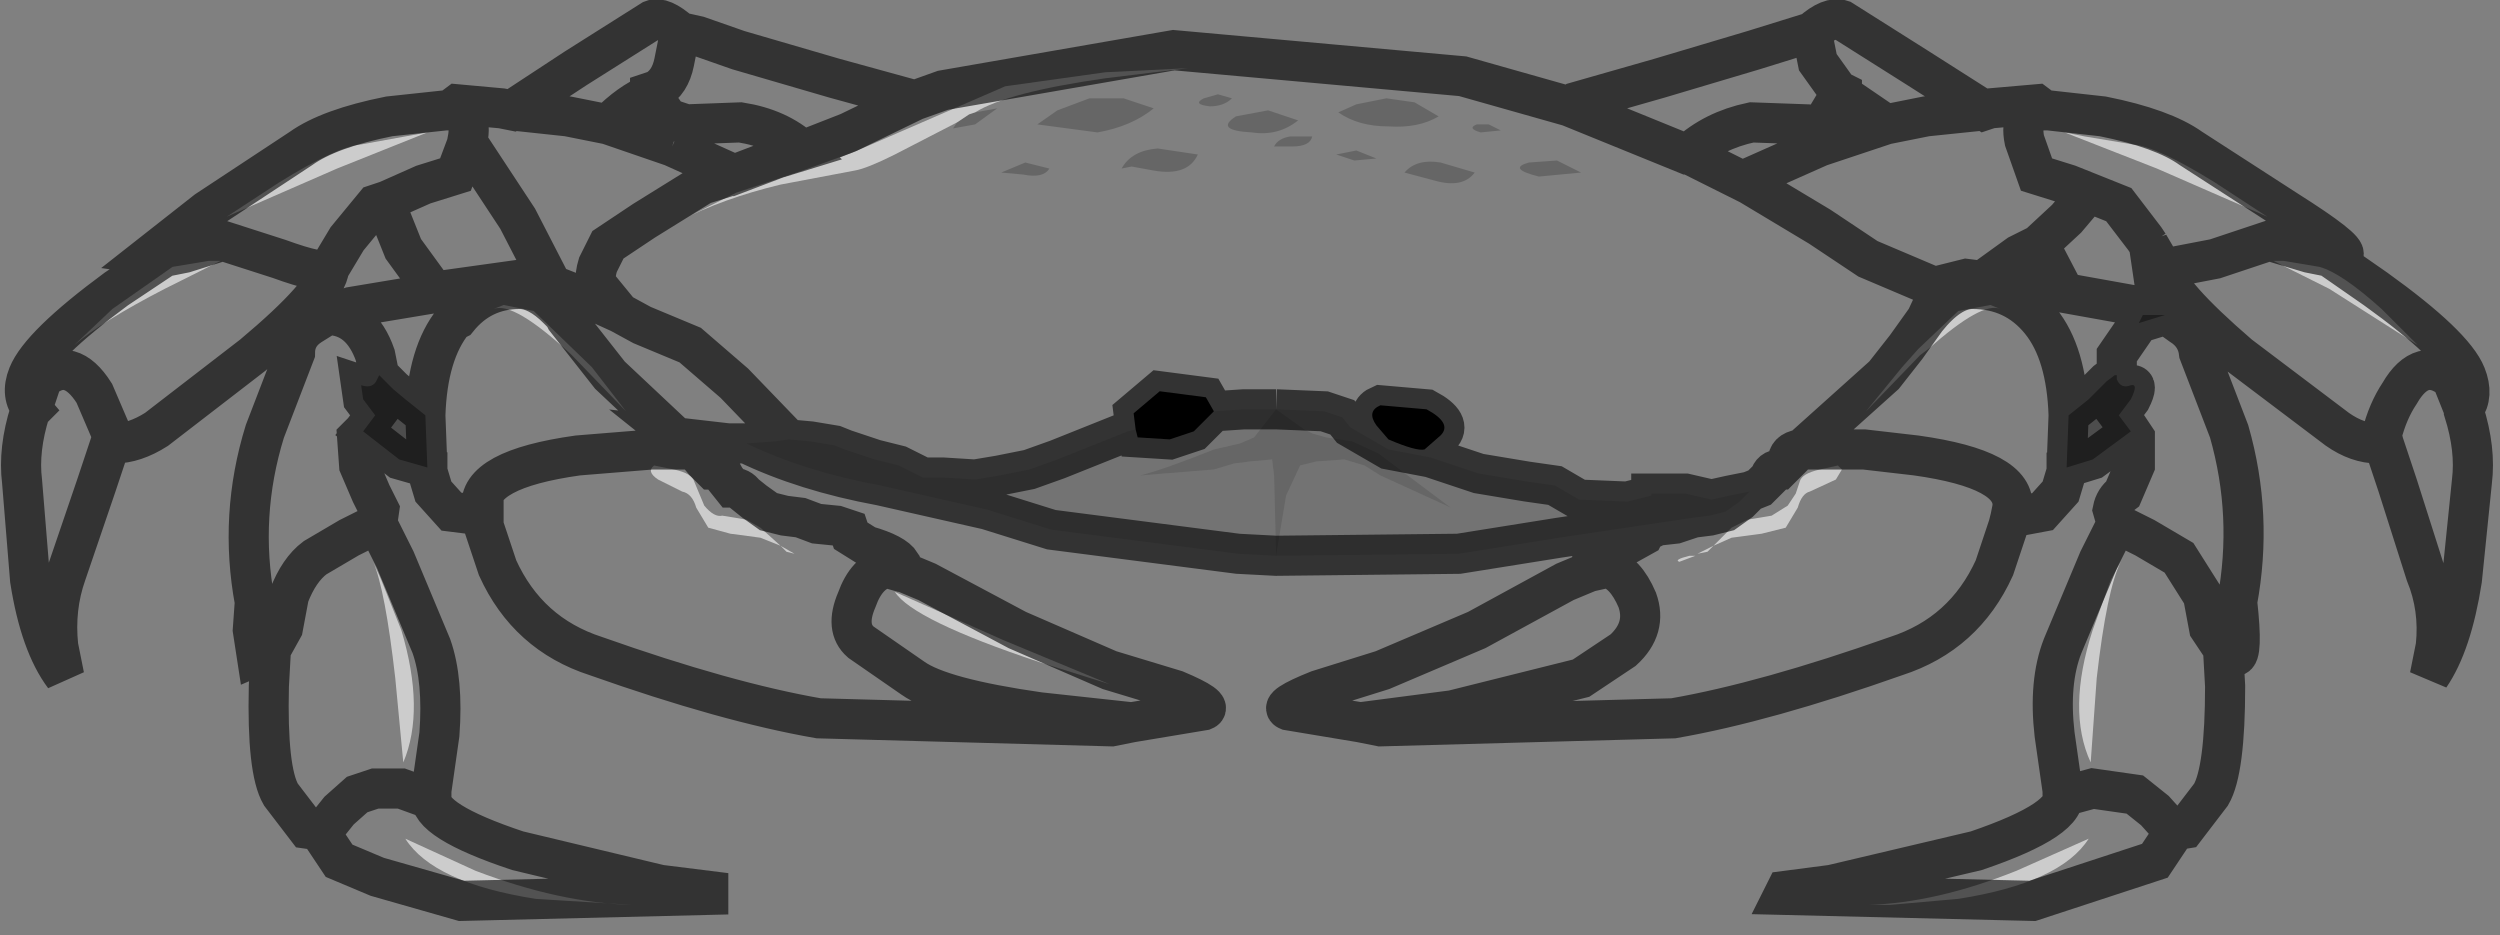 <?xml version="1.0" encoding="UTF-8" standalone="no"?>
<svg xmlns:xlink="http://www.w3.org/1999/xlink" height="23.3px" width="62.3px" xmlns="http://www.w3.org/2000/svg">
  <rect width="100%" height="100%" fill="#808080" stroke="none"/>
  <g transform="matrix(1.0, 0.0, 0.0, 1.0, 31.05, 11.65)">
    <path d="M5.85 -8.35 Q5.5 -8.45 5.75 -8.55 L6.05 -8.55 6.35 -8.4 5.85 -8.35 M7.3 -7.25 Q6.5 -7.45 7.05 -7.6 L7.75 -7.65 8.35 -7.35 7.3 -7.25 M1.65 -8.25 Q1.6 -8.0 1.15 -8.0 L0.7 -8.0 Q0.8 -8.2 1.1 -8.25 L1.65 -8.25 M1.3 -8.65 Q0.8 -8.25 0.15 -8.35 -0.8 -8.4 -0.25 -8.75 L0.55 -8.9 1.3 -8.65 M3.95 -7.35 Q4.25 -7.7 4.85 -7.6 L5.7 -7.35 Q5.4 -6.95 4.7 -7.15 L3.95 -7.35 M3.5 -9.2 L4.2 -9.1 4.8 -8.75 Q4.3 -8.45 3.55 -8.5 2.8 -8.5 2.3 -8.85 L2.75 -9.05 3.5 -9.2 M3.25 -7.7 L2.7 -7.65 2.25 -7.8 2.75 -7.9 3.25 -7.7 M0.75 2.2 L0.7 0.2 0.65 -0.2 0.1 -0.15 -0.3 -0.1 -0.8 0.05 -2.65 0.2 Q-2.05 0.05 -0.8 -0.45 L-0.15 -0.6 0.2 -0.75 0.75 -1.45 1.45 -0.95 1.65 -0.85 2.0 -0.75 2.65 -0.65 3.3 -0.35 5.1 1.0 3.35 0.2 2.95 -0.05 2.45 -0.2 1.75 -0.15 1.35 -0.05 1.0 0.7 0.75 2.2 M-6.75 -8.85 L-6.2 -8.95 -6.75 -8.55 -7.3 -8.45 -7.2 -8.6 -6.9 -8.8 -6.75 -8.85 M-3.1 -7.45 Q-2.85 -7.9 -2.2 -7.95 L-1.2 -7.8 Q-1.45 -7.25 -2.3 -7.4 L-2.85 -7.5 -3.1 -7.45 M-0.9 -9.0 Q-1.35 -9.05 -1.05 -9.2 L-0.7 -9.3 -0.35 -9.2 Q-0.55 -9.0 -0.9 -9.0 M-3.9 -9.2 L-3.05 -9.2 -2.3 -8.95 Q-2.85 -8.5 -3.7 -8.35 L-5.2 -8.55 -4.7 -8.9 -3.9 -9.2 M-6.1 -7.35 L-5.5 -7.6 -4.9 -7.45 Q-5.05 -7.2 -5.55 -7.3 L-6.1 -7.35" fill="#000000" fill-opacity="0.2" fill-rule="evenodd" stroke="none"/>
    <path d="M7.3 -7.25 L8.35 -7.35 7.75 -7.65 7.05 -7.6 Q6.5 -7.45 7.3 -7.25 M5.85 -8.35 L6.35 -8.4 6.05 -8.55 5.75 -8.55 Q5.5 -8.45 5.85 -8.35 M-22.0 -0.9 L-22.15 -0.75 -22.1 -0.05 -21.8 0.65 -21.6 1.05 -21.65 1.4 -21.2 2.3 -20.3 4.45 Q-20.0 5.3 -20.1 6.65 L-20.3 8.05 -20.3 8.2 Q-20.4 8.8 -18.15 9.55 L-14.6 10.4 -13.4 10.55 -13.4 10.65 -19.55 10.8 -21.65 10.2 -22.6 9.8 -23.0 9.2 -23.0 9.05 -23.05 9.05 -23.4 9.0 -24.05 8.15 Q-24.4 7.55 -24.35 5.45 L-24.3 4.55 -24.65 4.7 -24.75 4.05 -24.7 3.35 Q-25.1 1.2 -24.45 -0.9 L-23.95 -2.2 -23.7 -2.85 Q-23.7 -3.3 -23.3 -3.55 L-22.9 -3.8 -22.3 -4.0 -20.2 -4.35 -21.0 -5.45 -21.4 -6.45 -21.4 -6.65 -21.7 -6.55 -22.4 -5.7 -22.85 -4.95 Q-22.9 -4.35 -24.75 -2.8 L-27.15 -0.95 Q-27.7 -0.6 -28.2 -0.6 L-28.3 -0.6 -28.65 0.45 -29.4 2.65 Q-29.7 3.5 -29.6 4.45 L-29.45 5.2 Q-30.05 4.4 -30.3 2.8 L-30.5 0.35 Q-30.6 -0.45 -30.3 -1.4 L-30.25 -1.45 Q-30.55 -1.8 -30.35 -2.3 -30.05 -3.05 -28.15 -4.45 L-26.95 -5.25 -27.3 -5.3 -25.9 -6.4 -23.55 -7.95 Q-22.85 -8.45 -21.35 -8.75 L-19.95 -8.9 -19.85 -8.9 -19.65 -9.05 -18.55 -8.95 -18.3 -8.9 -16.7 -9.95 -14.8 -11.15 Q-14.55 -11.25 -14.1 -10.85 L-13.65 -10.75 -12.65 -10.4 -10.25 -9.7 -8.25 -9.15 -7.55 -9.4 -1.8 -10.4 5.4 -9.75 8.05 -9.0 8.2 -9.1 10.3 -9.7 12.65 -10.4 14.1 -10.85 Q14.55 -11.25 14.85 -11.15 L16.75 -9.95 18.4 -8.9 18.55 -8.95 19.7 -9.05 19.9 -8.9 20.0 -8.9 21.35 -8.75 Q22.85 -8.45 23.55 -7.95 L25.95 -6.4 Q27.45 -5.45 27.35 -5.3 L27.0 -5.25 28.15 -4.45 Q30.1 -3.05 30.4 -2.3 30.6 -1.8 30.35 -1.45 L30.35 -1.4 Q30.65 -0.45 30.55 0.35 L30.3 2.8 Q30.05 4.4 29.5 5.2 L29.65 4.45 Q29.75 3.5 29.4 2.65 L28.7 0.45 28.35 -0.6 28.2 -0.6 Q27.7 -0.6 27.2 -0.95 L24.75 -2.8 Q22.95 -4.35 22.85 -4.95 L22.5 -5.55 22.75 -3.85 22.9 -3.8 22.95 -3.8 23.3 -3.55 Q23.7 -3.3 23.75 -2.85 L24.0 -2.2 24.5 -0.9 Q25.1 1.2 24.7 3.35 24.85 4.7 24.65 4.7 L24.35 4.55 24.4 5.45 Q24.4 7.55 24.05 8.15 L23.4 9.0 23.1 9.05 23.05 9.2 22.65 9.8 19.6 10.8 13.4 10.65 13.45 10.55 14.6 10.4 18.2 9.55 Q20.55 8.75 20.35 8.1 L20.35 8.05 20.15 6.65 Q20.0 5.35 20.35 4.45 L21.25 2.3 21.7 1.4 21.6 1.05 Q21.65 0.8 21.85 0.65 L22.15 -0.05 22.15 -0.75 22.05 -0.9 21.75 -1.3 22.05 -1.7 Q22.25 -2.1 22.05 -2.05 21.8 -1.95 21.7 -2.2 L21.7 -2.3 21.65 -2.3 21.45 -2.15 21.0 -1.7 20.5 -1.3 20.45 0.0 20.45 0.1 20.3 0.6 19.85 1.1 19.05 1.25 19.0 1.45 18.65 2.5 Q17.9 4.15 16.2 4.7 12.95 5.85 10.65 6.25 L3.35 6.45 2.85 6.35 1.05 6.05 Q0.8 5.95 1.8 5.55 L3.4 5.05 5.75 4.05 7.95 2.85 8.55 2.6 8.6 2.4 Q8.8 2.15 9.45 1.95 L9.9 1.7 9.95 1.6 10.25 1.45 10.7 1.4 11.15 1.25 11.55 1.2 11.95 1.1 12.3 0.85 12.5 0.65 12.55 0.6 12.05 0.7 11.6 0.8 10.95 0.65 10.5 0.65 10.1 0.65 10.1 0.7 9.5 0.85 8.3 0.8 7.7 0.45 7.0 0.35 5.8 0.15 4.6 -0.25 3.55 -0.45 2.6 -1.0 2.4 -1.25 1.95 -1.4 0.75 -1.45 -0.05 -1.45 -0.8 -1.4 -1.0 -1.75 -2.15 -1.9 -2.8 -1.35 -2.75 -0.95 -2.95 -0.9 -4.7 -0.2 -5.4 0.05 -6.15 0.2 -6.75 0.3 -7.55 0.25 -8.05 0.25 -8.65 -0.05 -9.25 -0.2 -9.7 -0.35 -10.0 -0.45 -10.25 -0.55 -10.85 -0.65 -11.4 -0.7 -11.75 -0.65 -12.45 -0.6 -12.9 -0.6 -14.2 -0.75 -13.95 -0.55 -14.2 -0.45 -13.75 -0.45 -13.5 -0.15 -13.3 0.05 Q-13.05 0.05 -13.0 0.25 L-12.8 0.5 Q-12.6 0.5 -12.5 0.65 L-12.25 0.85 -11.9 1.1 -11.5 1.2 -11.1 1.25 -10.7 1.4 -10.2 1.45 -9.9 1.55 -9.85 1.7 -9.45 1.95 Q-8.75 2.15 -8.6 2.4 L-8.55 2.6 -7.95 2.85 -5.7 4.05 -3.4 5.05 -1.75 5.55 Q-0.8 5.95 -1.05 6.05 L-2.85 6.35 -3.35 6.45 -10.65 6.25 Q-12.95 5.85 -16.2 4.7 -17.9 4.15 -18.65 2.5 L-19.0 1.45 -19.0 1.2 -19.8 1.1 -20.25 0.6 -20.4 0.1 -20.4 0.0 -20.45 -1.3 -20.95 -1.7 -21.25 -1.95 -21.45 -2.15 -21.6 -2.3 -21.65 -2.2 Q-21.75 -1.95 -22.05 -2.05 L-22.0 -1.7 -21.7 -1.3 -22.0 -0.9 M-22.9 -3.8 Q-22.05 -3.8 -21.7 -2.8 L-21.6 -2.3 -21.7 -2.8 Q-22.05 -3.8 -22.9 -3.8 M1.65 -8.25 L1.1 -8.25 Q0.8 -8.2 0.7 -8.0 L1.15 -8.0 Q1.6 -8.0 1.65 -8.25 M1.3 -8.65 L0.55 -8.9 -0.25 -8.75 Q-0.8 -8.4 0.15 -8.35 0.8 -8.25 1.3 -8.65 M3.95 -7.35 L4.7 -7.15 Q5.4 -6.95 5.7 -7.35 L4.85 -7.6 Q4.25 -7.7 3.95 -7.35 M3.5 -9.2 L2.75 -9.05 2.3 -8.85 Q2.8 -8.5 3.55 -8.5 4.3 -8.45 4.8 -8.75 L4.2 -9.1 3.5 -9.2 M3.25 -7.7 L2.75 -7.9 2.25 -7.8 2.7 -7.65 3.25 -7.7 M12.55 -7.05 L14.3 -6.0 15.5 -5.2 17.15 -4.5 17.3 -4.45 16.95 -3.7 16.45 -3.0 15.9 -2.3 13.95 -0.55 14.25 -0.45 13.8 -0.45 Q13.5 -0.4 13.5 -0.15 L13.3 0.05 Q13.1 0.05 13.05 0.25 L12.8 0.5 12.55 0.6 12.8 0.5 13.05 0.25 Q13.1 0.05 13.3 0.05 L13.5 -0.15 Q13.5 -0.4 13.8 -0.45 L14.25 -0.45 13.95 -0.55 15.9 -2.3 16.45 -3.0 16.95 -3.7 17.3 -4.45 17.15 -4.5 15.5 -5.2 14.3 -6.0 12.55 -7.05 12.5 -7.2 14.3 -8.0 15.95 -8.55 14.85 -9.3 14.75 -9.2 14.45 -8.7 Q14.3 -8.5 14.0 -8.55 L12.6 -8.6 Q11.65 -8.4 11.0 -7.8 L11.05 -7.8 12.55 -7.05 M8.05 -9.0 L11.0 -7.8 8.05 -9.0 M3.25 -1.05 L3.55 -0.7 Q4.25 -0.4 4.45 -0.45 L4.85 -0.8 Q5.15 -1.1 4.5 -1.45 L3.35 -1.55 Q3.0 -1.4 3.25 -1.05 M14.85 -9.3 L14.85 -9.35 14.75 -9.4 14.25 -10.1 14.1 -10.85 14.25 -10.1 14.75 -9.4 14.85 -9.35 14.85 -9.3 M22.5 -5.55 L22.4 -5.7 21.75 -6.55 21.0 -6.85 20.5 -7.05 19.7 -7.3 19.4 -8.15 Q19.25 -8.9 19.9 -8.9 19.25 -8.9 19.4 -8.15 L19.7 -7.3 20.5 -7.05 21.0 -6.85 21.75 -6.55 22.4 -5.7 22.5 -5.55 M18.4 -8.9 L16.95 -8.75 15.95 -8.55 16.95 -8.75 18.4 -8.9 M19.05 1.25 L19.1 1.0 Q19.2 0.05 16.7 -0.3 L15.4 -0.45 14.95 -0.45 14.85 -0.45 14.25 -0.45 14.85 -0.45 14.95 -0.45 15.4 -0.45 16.7 -0.3 Q19.2 0.05 19.1 1.0 L19.05 1.25 M19.75 -5.55 L19.25 -5.3 18.35 -4.65 20.15 -4.4 20.4 -4.35 19.8 -5.5 19.75 -5.55 20.45 -6.2 21.0 -6.85 20.45 -6.2 19.75 -5.55 M17.15 -4.5 L17.95 -4.7 18.35 -4.65 17.95 -4.7 17.15 -4.5 M16.95 -3.7 Q17.55 -4.45 18.1 -4.45 19.15 -4.45 19.8 -3.65 20.45 -2.85 20.5 -1.3 20.45 -2.85 19.8 -3.65 19.15 -4.45 18.1 -4.45 17.55 -4.45 16.95 -3.7 M22.75 -3.85 L22.35 -4.0 20.4 -4.35 22.35 -4.0 22.75 -3.85 M18.55 -4.05 L17.75 -3.9 16.75 -2.95 16.35 -2.5 15.45 -1.4 16.8 -2.8 17.0 -2.95 Q18.35 -4.15 18.8 -3.95 L18.55 -4.05 M22.1 -8.05 L20.9 -8.25 20.4 -8.35 22.7 -7.45 25.45 -6.25 24.15 -7.1 Q22.7 -8.0 22.1 -8.05 M22.85 -4.95 L24.15 -5.2 25.5 -5.65 26.5 -5.35 27.0 -5.25 26.5 -5.35 25.5 -5.65 24.15 -5.2 22.85 -4.95 M22.25 -3.6 L22.9 -3.8 22.35 -3.8 22.25 -3.6 21.7 -2.8 21.7 -2.3 21.7 -2.8 22.25 -3.6 M25.6 -5.15 L27.0 -4.45 29.2 -3.05 28.3 -3.95 Q27.3 -4.85 26.75 -5.0 L25.85 -5.15 25.6 -5.15 M21.7 1.4 L21.8 1.45 22.4 1.75 23.25 2.25 23.85 3.2 24.0 4.0 24.3 4.45 24.35 4.55 24.3 4.45 24.0 4.0 23.85 3.2 23.25 2.25 22.4 1.75 21.8 1.45 21.7 1.4 M30.35 -1.45 L30.05 -2.2 Q29.3 -2.8 28.75 -1.85 28.45 -1.4 28.3 -0.8 L28.35 -0.6 28.3 -0.8 Q28.45 -1.4 28.75 -1.85 29.3 -2.8 30.05 -2.2 L30.35 -1.45 M21.55 2.8 L21.1 4.05 Q20.45 6.05 21.05 7.35 L21.2 5.25 Q21.45 3.05 21.8 2.35 L21.55 2.8 M20.35 8.1 L20.55 8.15 21.1 8.0 22.15 8.15 22.65 8.55 23.1 9.05 22.65 8.55 22.15 8.15 21.1 8.0 20.55 8.15 20.35 8.1 M11.65 1.95 L12.1 1.75 12.85 1.65 13.45 1.5 13.75 1.0 Q13.85 0.65 14.05 0.6 L14.7 0.3 14.85 0.05 14.75 -0.05 14.3 0.05 Q13.85 0.15 13.8 0.35 L13.7 0.65 13.5 0.95 13.1 1.2 12.5 1.3 12.1 1.5 11.65 1.95 11.25 2.15 11.5 2.1 11.65 1.95 M10.8 2.35 L11.2 2.2 11.05 2.2 Q10.65 2.3 10.8 2.35 M16.05 10.9 L17.75 10.75 Q20.3 10.35 21.0 9.25 L19.2 10.05 Q17.2 10.85 15.5 10.9 L16.05 10.9 M-19.85 -8.9 Q-19.25 -8.9 -19.4 -8.15 L-19.4 -8.1 -19.7 -7.3 -20.5 -7.05 -21.4 -6.65 -20.5 -7.05 -19.7 -7.3 -19.4 -8.1 -19.4 -8.15 Q-19.25 -8.9 -19.85 -8.9 M8.55 2.6 L9.0 2.5 Q9.45 2.6 9.75 3.3 10.0 4.0 9.4 4.55 L8.35 5.25 5.15 6.05 2.85 6.35 5.15 6.05 8.35 5.25 9.4 4.55 Q10.0 4.0 9.75 3.3 9.45 2.6 9.0 2.5 L8.55 2.6 M-22.05 -8.05 Q-22.65 -8.0 -24.1 -7.1 L-25.4 -6.25 -22.65 -7.45 -20.4 -8.35 -22.05 -8.05 M-26.95 -5.25 L-26.45 -5.35 -25.5 -5.65 -24.1 -5.2 Q-23.0 -4.8 -22.85 -4.95 -23.0 -4.8 -24.1 -5.2 L-25.5 -5.65 -26.45 -5.35 -26.95 -5.25 M-25.55 -5.15 L-25.85 -5.15 -26.75 -5.0 -28.25 -3.95 -29.2 -3.05 Q-28.5 -3.65 -26.95 -4.45 L-25.55 -5.15 M-30.25 -1.45 L-30.0 -2.2 Q-29.3 -2.8 -28.7 -1.85 L-28.25 -0.8 -28.3 -0.6 -28.25 -0.8 -28.7 -1.85 Q-29.3 -2.8 -30.0 -2.2 L-30.25 -1.45 M-14.1 -10.85 L-14.25 -10.1 Q-14.35 -9.6 -14.7 -9.4 L-14.85 -9.35 -14.85 -9.3 -14.85 -9.35 -14.7 -9.4 Q-14.35 -9.6 -14.25 -10.1 L-14.1 -10.85 M-14.3 -8.0 L-12.75 -7.3 -11.7 -7.7 -11.05 -7.9 Q-11.65 -8.45 -12.6 -8.6 L-13.95 -8.55 -14.4 -8.7 -14.75 -9.2 -14.85 -9.3 Q-15.35 -9.1 -15.9 -8.55 L-14.3 -8.0 M-12.75 -7.3 L-13.55 -7.05 -15.0 -6.15 -15.9 -5.55 -16.15 -5.05 Q-16.3 -4.55 -16.05 -4.4 L-15.6 -3.85 -16.15 -4.1 -17.3 -4.55 -18.15 -6.2 -19.4 -8.1 -18.15 -6.2 -17.3 -4.55 -16.15 -4.1 -15.6 -3.85 -16.05 -4.4 Q-16.3 -4.55 -16.15 -5.05 L-15.9 -5.55 -15.0 -6.15 -13.55 -7.05 -12.75 -7.3 M-6.75 -8.85 Q-5.95 -9.35 -3.5 -9.7 L-1.45 -9.95 -3.5 -9.85 -6.0 -9.5 -9.8 -7.85 -11.05 -7.4 -12.7 -6.85 -14.1 -6.15 Q-13.05 -6.7 -11.6 -7.05 L-9.75 -7.4 Q-9.45 -7.45 -8.75 -7.8 L-7.2 -8.6 -7.3 -8.45 -6.75 -8.55 -6.2 -8.95 -6.75 -8.85 M-20.2 -4.35 L-20.1 -4.4 -17.95 -4.7 -17.3 -4.55 -17.95 -4.7 -20.1 -4.4 -20.2 -4.35 M-20.45 -1.3 Q-20.4 -2.85 -19.75 -3.65 L-19.65 -3.7 Q-19.05 -4.45 -18.1 -4.45 -17.65 -4.45 -17.15 -3.95 L-17.0 -3.8 -16.95 -3.7 -15.85 -2.3 -14.2 -0.75 -15.85 -2.3 -16.95 -3.7 -17.0 -3.8 -17.15 -3.95 Q-17.65 -4.45 -18.1 -4.45 -19.05 -4.45 -19.65 -3.7 L-19.75 -3.65 Q-20.4 -2.85 -20.45 -1.3 M-15.9 -8.55 L-16.9 -8.75 -18.3 -8.9 -16.9 -8.75 -15.9 -8.55 M-17.75 -3.9 L-18.5 -4.05 -18.75 -3.95 Q-18.25 -4.15 -16.8 -2.8 L-15.45 -1.4 -16.3 -2.5 -17.75 -3.9 M-15.6 -3.85 L-15.05 -3.55 -13.85 -3.05 -12.75 -2.1 -11.4 -0.7 -12.75 -2.1 -13.85 -3.05 -15.05 -3.55 -15.6 -3.85 M-19.0 1.2 L-19.05 1.0 Q-19.15 0.05 -16.65 -0.3 L-14.8 -0.45 -14.2 -0.45 -14.8 -0.45 -16.65 -0.3 Q-19.15 0.05 -19.05 1.0 L-19.0 1.2 M-3.1 -7.45 L-2.85 -7.5 -2.3 -7.4 Q-1.45 -7.25 -1.2 -7.8 L-2.2 -7.95 Q-2.85 -7.9 -3.1 -7.45 M-3.9 -9.2 L-4.7 -8.9 -5.2 -8.55 -3.7 -8.35 Q-2.85 -8.5 -2.3 -8.95 L-3.05 -9.2 -3.9 -9.2 M-0.9 -9.0 Q-0.55 -9.0 -0.35 -9.2 L-0.7 -9.3 -1.05 -9.2 Q-1.35 -9.05 -0.9 -9.0 M-11.05 -7.9 L-9.9 -8.35 -8.25 -9.15 -9.9 -8.35 -11.05 -7.9 M-6.1 -7.35 L-5.55 -7.3 Q-5.05 -7.2 -4.9 -7.45 L-5.5 -7.6 -6.1 -7.35 M-8.55 2.6 L-8.6 2.6 -8.95 2.5 Q-9.45 2.6 -9.7 3.3 -10.0 4.0 -9.6 4.35 L-8.3 5.25 Q-7.6 5.75 -5.15 6.1 L-2.85 6.35 -5.15 6.1 Q-7.6 5.75 -8.3 5.25 L-9.6 4.35 Q-10.0 4.0 -9.7 3.3 -9.45 2.6 -8.95 2.5 L-8.6 2.6 -8.55 2.6 M-15.3 10.9 Q-17.1 10.85 -19.2 10.05 L-20.95 9.25 Q-20.25 10.35 -17.7 10.75 L-15.3 10.9 M-11.6 1.95 L-11.45 2.1 -11.25 2.15 -11.6 1.95 -12.1 1.5 -12.45 1.3 -13.05 1.2 Q-13.25 1.25 -13.5 0.95 L-13.75 0.35 Q-13.8 0.15 -14.25 0.05 L-14.75 -0.05 Q-14.95 0.1 -14.65 0.3 L-14.05 0.6 Q-13.8 0.65 -13.7 1.0 L-13.4 1.5 -12.85 1.65 -12.1 1.75 -11.6 1.95 M-6.05 4.3 L-8.75 3.1 Q-8.3 3.8 -5.15 4.85 L-3.4 5.4 -6.05 4.3 M-24.3 4.55 L-24.25 4.45 -24.0 4.0 -23.85 3.2 Q-23.6 2.55 -23.2 2.25 L-22.35 1.75 -21.75 1.45 -21.65 1.4 -21.75 1.45 -22.35 1.75 -23.2 2.25 Q-23.6 2.55 -23.85 3.2 L-24.0 4.0 -24.25 4.45 -24.3 4.55 M-21.55 2.8 L-21.75 2.35 Q-21.45 3.05 -21.2 5.25 L-21.0 7.35 Q-20.45 6.05 -21.05 4.05 L-21.55 2.8 M-20.3 8.2 L-20.5 8.2 -21.05 8.0 -21.7 8.0 -22.15 8.15 -22.6 8.55 -23.0 9.05 -22.6 8.55 -22.15 8.15 -21.7 8.0 -21.05 8.0 -20.5 8.2 -20.3 8.2" fill="#ffffff" fill-opacity="0.0" fill-rule="evenodd" stroke="none"/>
    <path d="M-0.8 -1.4 L-1.3 -0.9 -1.9 -0.7 -2.7 -0.75 -2.75 -0.95 -2.8 -1.35 -2.15 -1.9 -1.0 -1.75 -0.8 -1.4 M3.25 -1.05 Q3.0 -1.4 3.35 -1.55 L4.5 -1.45 Q5.15 -1.1 4.85 -0.8 L4.45 -0.45 Q4.25 -0.4 3.55 -0.7 L3.25 -1.05" fill="#000000" fill-rule="evenodd" stroke="none"/>
    <path d="M22.1 -8.05 Q22.7 -8.0 24.15 -7.1 L25.45 -6.25 22.7 -7.45 20.4 -8.35 20.9 -8.25 22.1 -8.05 M18.55 -4.05 L18.8 -3.95 Q18.35 -4.15 17.0 -2.95 L16.8 -2.8 15.45 -1.4 16.35 -2.5 16.75 -2.95 17.75 -3.9 18.55 -4.05 M25.6 -5.15 L25.85 -5.15 26.75 -5.0 Q27.3 -4.85 28.3 -3.95 L29.2 -3.05 27.0 -4.45 25.6 -5.15 M21.55 2.8 L21.8 2.35 Q21.45 3.05 21.2 5.25 L21.05 7.35 Q20.45 6.05 21.1 4.05 L21.55 2.8 M11.65 1.95 L12.1 1.5 12.5 1.3 13.1 1.2 13.5 0.95 13.7 0.65 13.8 0.35 Q13.85 0.15 14.3 0.05 L14.75 -0.05 14.85 0.05 14.7 0.3 14.05 0.6 Q13.85 0.65 13.75 1.0 L13.45 1.5 12.85 1.65 12.1 1.75 11.65 1.95 11.5 2.1 11.25 2.15 11.65 1.95 M10.8 2.35 Q10.65 2.3 11.05 2.2 L11.2 2.2 10.8 2.35 M16.05 10.9 L15.5 10.9 Q17.2 10.85 19.2 10.05 L21.0 9.25 Q20.3 10.35 17.75 10.75 L16.05 10.9 M-22.05 -8.05 L-20.4 -8.35 -22.65 -7.45 -25.4 -6.25 -24.1 -7.1 Q-22.65 -8.0 -22.05 -8.05 M-25.55 -5.15 L-26.95 -4.45 Q-28.5 -3.65 -29.2 -3.05 L-28.25 -3.95 -26.75 -5.0 -25.85 -5.15 -25.55 -5.15 M-7.2 -8.6 L-8.75 -7.8 Q-9.45 -7.45 -9.75 -7.4 L-11.6 -7.05 Q-13.05 -6.7 -14.1 -6.15 L-12.7 -6.85 -11.05 -7.4 -9.8 -7.85 -6.0 -9.5 -3.5 -9.85 -1.45 -9.95 -3.5 -9.7 Q-5.95 -9.35 -6.75 -8.85 L-6.9 -8.8 -7.2 -8.6 M-17.75 -3.9 L-16.3 -2.5 -15.45 -1.4 -16.8 -2.8 Q-18.25 -4.15 -18.75 -3.95 L-18.5 -4.05 -17.75 -3.9 M-6.05 4.3 L-3.4 5.4 -5.15 4.85 Q-8.3 3.8 -8.75 3.1 L-6.05 4.3 M-11.6 1.95 L-12.1 1.75 -12.85 1.65 -13.4 1.5 -13.7 1.0 Q-13.8 0.65 -14.05 0.6 L-14.65 0.3 Q-14.95 0.1 -14.75 -0.05 L-14.25 0.05 Q-13.8 0.15 -13.75 0.35 L-13.5 0.95 Q-13.25 1.25 -13.05 1.2 L-12.45 1.3 -12.1 1.5 -11.6 1.95 -11.25 2.15 -11.45 2.1 -11.6 1.95 M-15.3 10.9 L-17.7 10.75 Q-20.25 10.35 -20.95 9.25 L-19.2 10.05 Q-17.1 10.85 -15.3 10.9 M-21.55 2.8 L-21.05 4.05 Q-20.45 6.05 -21.0 7.35 L-21.2 5.25 Q-21.45 3.05 -21.75 2.35 L-21.55 2.8" fill="#ffffff" fill-opacity="0.6" fill-rule="evenodd" stroke="none"/>
    <path d="M22.05 -0.9 L21.1 -0.2 20.45 0.0 20.5 -1.3 21.0 -1.7 21.45 -2.15 21.65 -2.3 21.7 -2.3 21.7 -2.2 Q21.8 -1.95 22.05 -2.05 22.25 -2.1 22.05 -1.7 L21.75 -1.3 22.05 -0.9 M-20.4 0.0 L-21.1 -0.2 -22.0 -0.9 -21.7 -1.3 -22.0 -1.7 -22.05 -2.05 Q-21.75 -1.95 -21.65 -2.2 L-21.6 -2.3 -21.45 -2.15 -21.25 -1.95 -20.95 -1.7 -20.45 -1.3 -20.4 0.0 M22.25 -3.6 L22.35 -3.8 22.9 -3.8 22.25 -3.6" fill="#000000" fill-opacity="0.4" fill-rule="evenodd" stroke="none"/>
    <path d="M11.15 1.25 L7.8 1.75 5.3 2.15 0.75 2.2 -0.2 2.15 -4.85 1.55 -6.45 1.05 -9.1 0.45 Q-11.0 0.1 -12.45 -0.6 L-11.75 -0.65 -11.4 -0.7 -10.85 -0.65 -10.25 -0.55 -10.0 -0.45 -9.7 -0.35 -9.25 -0.2 -8.65 -0.05 -8.05 0.25 -7.55 0.25 -6.75 0.3 -6.15 0.2 -5.4 0.05 -4.7 -0.2 -2.95 -0.9 -2.75 -0.95 -2.7 -0.75 -1.9 -0.7 -1.3 -0.9 -0.8 -1.4 -0.05 -1.45 0.75 -1.45 0.2 -0.75 -0.15 -0.6 -0.8 -0.45 Q-2.05 0.05 -2.65 0.2 L-0.8 0.05 -0.3 -0.1 0.1 -0.15 0.65 -0.2 0.7 0.2 0.75 2.2 1.0 0.7 1.35 -0.05 1.75 -0.15 2.45 -0.2 2.95 -0.05 3.35 0.2 5.1 1.0 3.3 -0.35 2.65 -0.65 2.0 -0.75 1.65 -0.85 1.45 -0.95 0.75 -1.45 1.95 -1.4 2.4 -1.25 2.6 -1.0 3.55 -0.45 4.6 -0.25 5.8 0.15 7.0 0.35 7.7 0.45 8.3 0.8 9.5 0.85 10.1 0.7 10.1 0.65 10.5 0.65 10.95 0.65 11.6 0.8 12.05 0.7 12.55 0.6 12.5 0.65 12.3 0.85 11.95 1.1 11.55 1.2 11.15 1.25" fill="#000000" fill-opacity="0.098" fill-rule="evenodd" stroke="none"/>
    <path d="M-22.0 -0.9 L-22.15 -0.75 -22.1 -0.05 -21.8 0.65 -21.6 1.05 -21.65 1.4 -21.2 2.3 -20.3 4.45 Q-20.0 5.3 -20.1 6.65 L-20.3 8.05 -20.3 8.2 Q-20.4 8.8 -18.15 9.55 L-14.6 10.4 -13.4 10.55 -13.4 10.65 -19.55 10.8 -21.65 10.2 -22.6 9.8 -23.0 9.2 -23.0 9.05 -23.05 9.05 -23.4 9.0 -24.05 8.15 Q-24.4 7.55 -24.35 5.45 L-24.3 4.55 -24.65 4.7 -24.75 4.05 -24.7 3.35 Q-25.1 1.2 -24.45 -0.9 L-23.95 -2.2 -23.7 -2.85 Q-23.7 -3.3 -23.3 -3.55 L-22.9 -3.8 -22.3 -4.0 -20.2 -4.35 -21.0 -5.45 -21.4 -6.45 -21.4 -6.65 -21.7 -6.55 -22.4 -5.7 -22.85 -4.95 Q-22.9 -4.35 -24.75 -2.8 L-27.15 -0.95 Q-27.7 -0.6 -28.2 -0.6 L-28.3 -0.6 -28.65 0.45 -29.4 2.65 Q-29.7 3.5 -29.6 4.45 L-29.45 5.2 Q-30.05 4.4 -30.3 2.8 L-30.5 0.35 Q-30.6 -0.45 -30.3 -1.4 L-30.25 -1.45 Q-30.55 -1.8 -30.35 -2.3 -30.05 -3.05 -28.15 -4.45 L-26.95 -5.25 -27.3 -5.3 -25.9 -6.4 -23.55 -7.95 Q-22.85 -8.45 -21.35 -8.75 L-19.95 -8.9 -19.85 -8.9 -19.65 -9.05 -18.55 -8.95 -18.3 -8.9 -16.7 -9.95 -14.8 -11.15 Q-14.55 -11.25 -14.1 -10.85 L-13.65 -10.75 -12.65 -10.4 -10.25 -9.7 -8.25 -9.15 -7.55 -9.4 -1.8 -10.4 5.4 -9.75 8.05 -9.0 8.2 -9.1 10.3 -9.7 12.65 -10.4 14.1 -10.85 Q14.55 -11.25 14.85 -11.15 L16.75 -9.95 18.4 -8.9 18.55 -8.95 19.7 -9.05 19.9 -8.9 20.0 -8.9 21.35 -8.75 Q22.85 -8.45 23.55 -7.95 L25.95 -6.4 Q27.45 -5.45 27.35 -5.3 L27.0 -5.25 28.15 -4.45 Q30.1 -3.05 30.4 -2.3 30.6 -1.8 30.35 -1.45 L30.35 -1.4 Q30.65 -0.45 30.55 0.35 L30.3 2.8 Q30.05 4.4 29.5 5.2 L29.65 4.45 Q29.75 3.5 29.4 2.65 L28.7 0.45 28.35 -0.6 28.2 -0.6 Q27.7 -0.6 27.2 -0.95 L24.75 -2.8 Q22.95 -4.35 22.85 -4.95 L22.5 -5.55 22.75 -3.85 22.9 -3.8 22.95 -3.8 23.3 -3.55 Q23.7 -3.3 23.75 -2.85 L24.0 -2.2 24.5 -0.9 Q25.1 1.2 24.7 3.35 24.85 4.7 24.65 4.7 L24.35 4.55 24.4 5.45 Q24.4 7.55 24.05 8.15 L23.4 9.0 23.1 9.05 23.05 9.2 22.65 9.8 19.6 10.8 13.4 10.65 13.45 10.55 14.6 10.4 18.2 9.55 Q20.55 8.75 20.35 8.1 L20.35 8.05 20.15 6.65 Q20.0 5.35 20.35 4.45 L21.25 2.3 21.7 1.4 21.6 1.05 Q21.65 0.8 21.85 0.65 L22.15 -0.05 22.15 -0.75 22.05 -0.9 21.1 -0.2 20.45 0.0 20.45 0.1 20.3 0.6 19.85 1.1 19.05 1.25 19.0 1.45 18.65 2.5 Q17.9 4.15 16.2 4.7 12.95 5.85 10.65 6.25 L3.35 6.45 2.85 6.35 1.05 6.05 Q0.8 5.95 1.8 5.55 L3.4 5.05 5.75 4.05 7.95 2.85 8.55 2.6 8.6 2.4 Q8.8 2.15 9.45 1.95 L9.9 1.7 9.95 1.6 10.25 1.45 10.7 1.4 11.15 1.25 7.8 1.75 5.3 2.15 0.75 2.2 -0.2 2.15 -4.85 1.55 -6.45 1.05 -9.1 0.45 Q-11.0 0.1 -12.45 -0.6 L-12.9 -0.6 -14.2 -0.75 -13.95 -0.55 -14.2 -0.45 -13.75 -0.45 -13.5 -0.15 -13.3 0.05 Q-13.05 0.05 -13.0 0.25 L-12.8 0.5 Q-12.6 0.5 -12.5 0.65 L-12.25 0.85 -11.9 1.1 -11.5 1.2 -11.1 1.25 -10.7 1.4 -10.2 1.45 -9.9 1.55 -9.85 1.7 -9.45 1.95 Q-8.75 2.15 -8.6 2.4 L-8.55 2.6 -7.95 2.85 -5.7 4.05 -3.4 5.05 -1.75 5.55 Q-0.8 5.95 -1.05 6.05 L-2.85 6.35 -3.35 6.45 -10.65 6.25 Q-12.95 5.85 -16.2 4.7 -17.9 4.15 -18.65 2.5 L-19.0 1.45 -19.0 1.2 -19.8 1.1 -20.25 0.6 -20.4 0.1 -20.4 0.0 -21.1 -0.2 -22.0 -0.9 -21.7 -1.3 -22.0 -1.7 -22.05 -2.05 Q-21.75 -1.95 -21.65 -2.2 L-21.6 -2.3 -21.7 -2.8 Q-22.05 -3.8 -22.9 -3.8 M0.75 -1.45 L-0.05 -1.45 -0.8 -1.4 -1.3 -0.9 -1.9 -0.7 -2.7 -0.75 -2.75 -0.95 -2.95 -0.9 -4.7 -0.2 -5.4 0.05 -6.15 0.2 -6.75 0.3 -7.55 0.25 -8.05 0.25 -8.65 -0.05 -9.25 -0.2 -9.7 -0.35 -10.0 -0.45 -10.25 -0.55 -10.85 -0.65 -11.4 -0.7 -11.75 -0.65 -12.45 -0.6 M0.75 -1.45 L1.95 -1.4 2.4 -1.25 2.6 -1.0 3.55 -0.45 4.6 -0.25 5.8 0.15 7.0 0.35 7.7 0.45 8.3 0.8 9.5 0.85 10.1 0.7 10.1 0.65 10.5 0.65 10.95 0.65 11.6 0.8 12.05 0.7 12.55 0.6 12.8 0.5 13.05 0.25 Q13.1 0.05 13.3 0.05 L13.5 -0.15 Q13.5 -0.4 13.8 -0.45 L14.25 -0.45 13.95 -0.55 15.9 -2.3 16.45 -3.0 16.95 -3.7 17.3 -4.45 17.15 -4.5 15.5 -5.2 14.3 -6.0 12.55 -7.05 11.05 -7.8 11.0 -7.8 8.05 -9.0 M3.25 -1.05 Q3.0 -1.4 3.35 -1.55 L4.5 -1.45 Q5.15 -1.1 4.85 -0.8 L4.45 -0.45 Q4.25 -0.4 3.55 -0.7 L3.25 -1.05 M15.95 -8.55 L16.95 -8.75 18.4 -8.9 M19.9 -8.9 Q19.25 -8.9 19.4 -8.15 L19.7 -7.3 20.5 -7.05 21.0 -6.85 21.75 -6.55 22.4 -5.7 22.5 -5.55 M14.1 -10.85 L14.25 -10.1 14.75 -9.4 14.85 -9.35 14.85 -9.3 15.95 -8.55 14.3 -8.0 12.5 -7.2 12.55 -7.05 M14.85 -9.3 L14.75 -9.2 14.45 -8.7 Q14.3 -8.5 14.0 -8.55 L12.6 -8.6 Q11.65 -8.4 11.0 -7.8 M14.25 -0.45 L14.85 -0.45 14.95 -0.45 15.4 -0.45 16.7 -0.3 Q19.2 0.05 19.1 1.0 L19.05 1.25 M18.35 -4.65 L19.25 -5.3 19.75 -5.55 20.45 -6.2 21.0 -6.85 M20.4 -4.35 L20.15 -4.4 18.35 -4.65 17.95 -4.7 17.15 -4.5 M19.75 -5.55 L19.8 -5.5 20.4 -4.35 22.35 -4.0 22.75 -3.85 M20.5 -1.3 Q20.45 -2.85 19.8 -3.65 19.15 -4.45 18.1 -4.45 17.55 -4.45 16.95 -3.7 M27.0 -5.25 L26.5 -5.35 25.5 -5.65 24.15 -5.2 22.85 -4.95 M22.25 -3.6 L22.35 -3.8 22.9 -3.8 22.25 -3.6 21.7 -2.8 21.7 -2.3 21.7 -2.2 Q21.8 -1.95 22.05 -2.05 22.25 -2.1 22.05 -1.7 L21.75 -1.3 22.05 -0.9 M21.7 -2.3 L21.65 -2.3 21.45 -2.15 21.0 -1.7 20.5 -1.3 20.45 0.0 M28.35 -0.6 L28.3 -0.8 Q28.45 -1.4 28.75 -1.85 29.3 -2.8 30.05 -2.2 L30.35 -1.45 M24.35 4.55 L24.3 4.45 24.0 4.0 23.85 3.2 23.25 2.25 22.4 1.75 21.8 1.45 21.7 1.4 M23.1 9.05 L22.65 8.55 22.15 8.15 21.1 8.0 20.55 8.15 20.35 8.1 M12.55 0.6 L12.5 0.65 12.3 0.85 11.95 1.1 11.55 1.2 11.15 1.25 M2.85 6.35 L5.15 6.05 8.35 5.25 9.4 4.55 Q10.0 4.0 9.75 3.3 9.45 2.6 9.0 2.5 L8.55 2.6 M-21.4 -6.65 L-20.5 -7.05 -19.7 -7.3 -19.4 -8.1 -19.4 -8.15 Q-19.25 -8.9 -19.85 -8.9 M-22.85 -4.95 Q-23.0 -4.8 -24.1 -5.2 L-25.5 -5.65 -26.45 -5.35 -26.95 -5.25 M-28.3 -0.6 L-28.25 -0.8 -28.7 -1.85 Q-29.3 -2.8 -30.0 -2.2 L-30.25 -1.45 M-20.4 0.0 L-20.45 -1.3 -20.95 -1.7 -21.25 -1.95 -21.45 -2.15 -21.6 -2.3 M-14.85 -9.3 L-14.85 -9.35 -14.7 -9.4 Q-14.35 -9.6 -14.25 -10.1 L-14.1 -10.85 M-14.3 -8.0 L-12.75 -7.3 -11.7 -7.7 -11.05 -7.9 Q-11.65 -8.45 -12.6 -8.6 L-13.95 -8.55 -14.4 -8.7 -14.75 -9.2 -14.85 -9.3 Q-15.35 -9.1 -15.9 -8.55 L-14.3 -8.0 M-19.4 -8.1 L-18.15 -6.2 -17.3 -4.55 -16.15 -4.1 -15.6 -3.85 -16.05 -4.4 Q-16.3 -4.55 -16.15 -5.05 L-15.9 -5.55 -15.0 -6.15 -13.55 -7.05 -12.75 -7.3 M-18.3 -8.9 L-16.9 -8.75 -15.9 -8.55 M-14.2 -0.75 L-15.85 -2.3 -16.95 -3.7 -17.0 -3.8 -17.15 -3.95 Q-17.65 -4.45 -18.1 -4.45 -19.05 -4.45 -19.65 -3.7 L-19.75 -3.65 Q-20.4 -2.85 -20.45 -1.3 M-17.3 -4.55 L-17.95 -4.7 -20.1 -4.4 -20.2 -4.35 M-14.2 -0.45 L-14.8 -0.45 -16.65 -0.3 Q-19.15 0.05 -19.05 1.0 L-19.0 1.2 M-11.4 -0.7 L-12.75 -2.1 -13.85 -3.05 -15.05 -3.55 -15.6 -3.85 M-8.25 -9.15 L-9.9 -8.35 -11.05 -7.9 M-2.75 -0.95 L-2.8 -1.35 -2.15 -1.9 -1.0 -1.75 -0.8 -1.4 M-2.85 6.35 L-5.15 6.1 Q-7.6 5.75 -8.3 5.25 L-9.6 4.35 Q-10.0 4.0 -9.7 3.3 -9.45 2.6 -8.95 2.5 L-8.6 2.6 -8.55 2.6 M-21.65 1.4 L-21.75 1.45 -22.35 1.75 -23.2 2.25 Q-23.6 2.55 -23.85 3.2 L-24.0 4.0 -24.25 4.45 -24.3 4.55 M-23.0 9.05 L-22.6 8.55 -22.15 8.15 -21.7 8.0 -21.05 8.0 -20.5 8.2 -20.3 8.2" fill="none" stroke="#000000" stroke-linecap="butt" stroke-linejoin="miter-clip" stroke-miterlimit="4.0" stroke-opacity="0.6" stroke-width="1.0"/>
  </g>
</svg>
